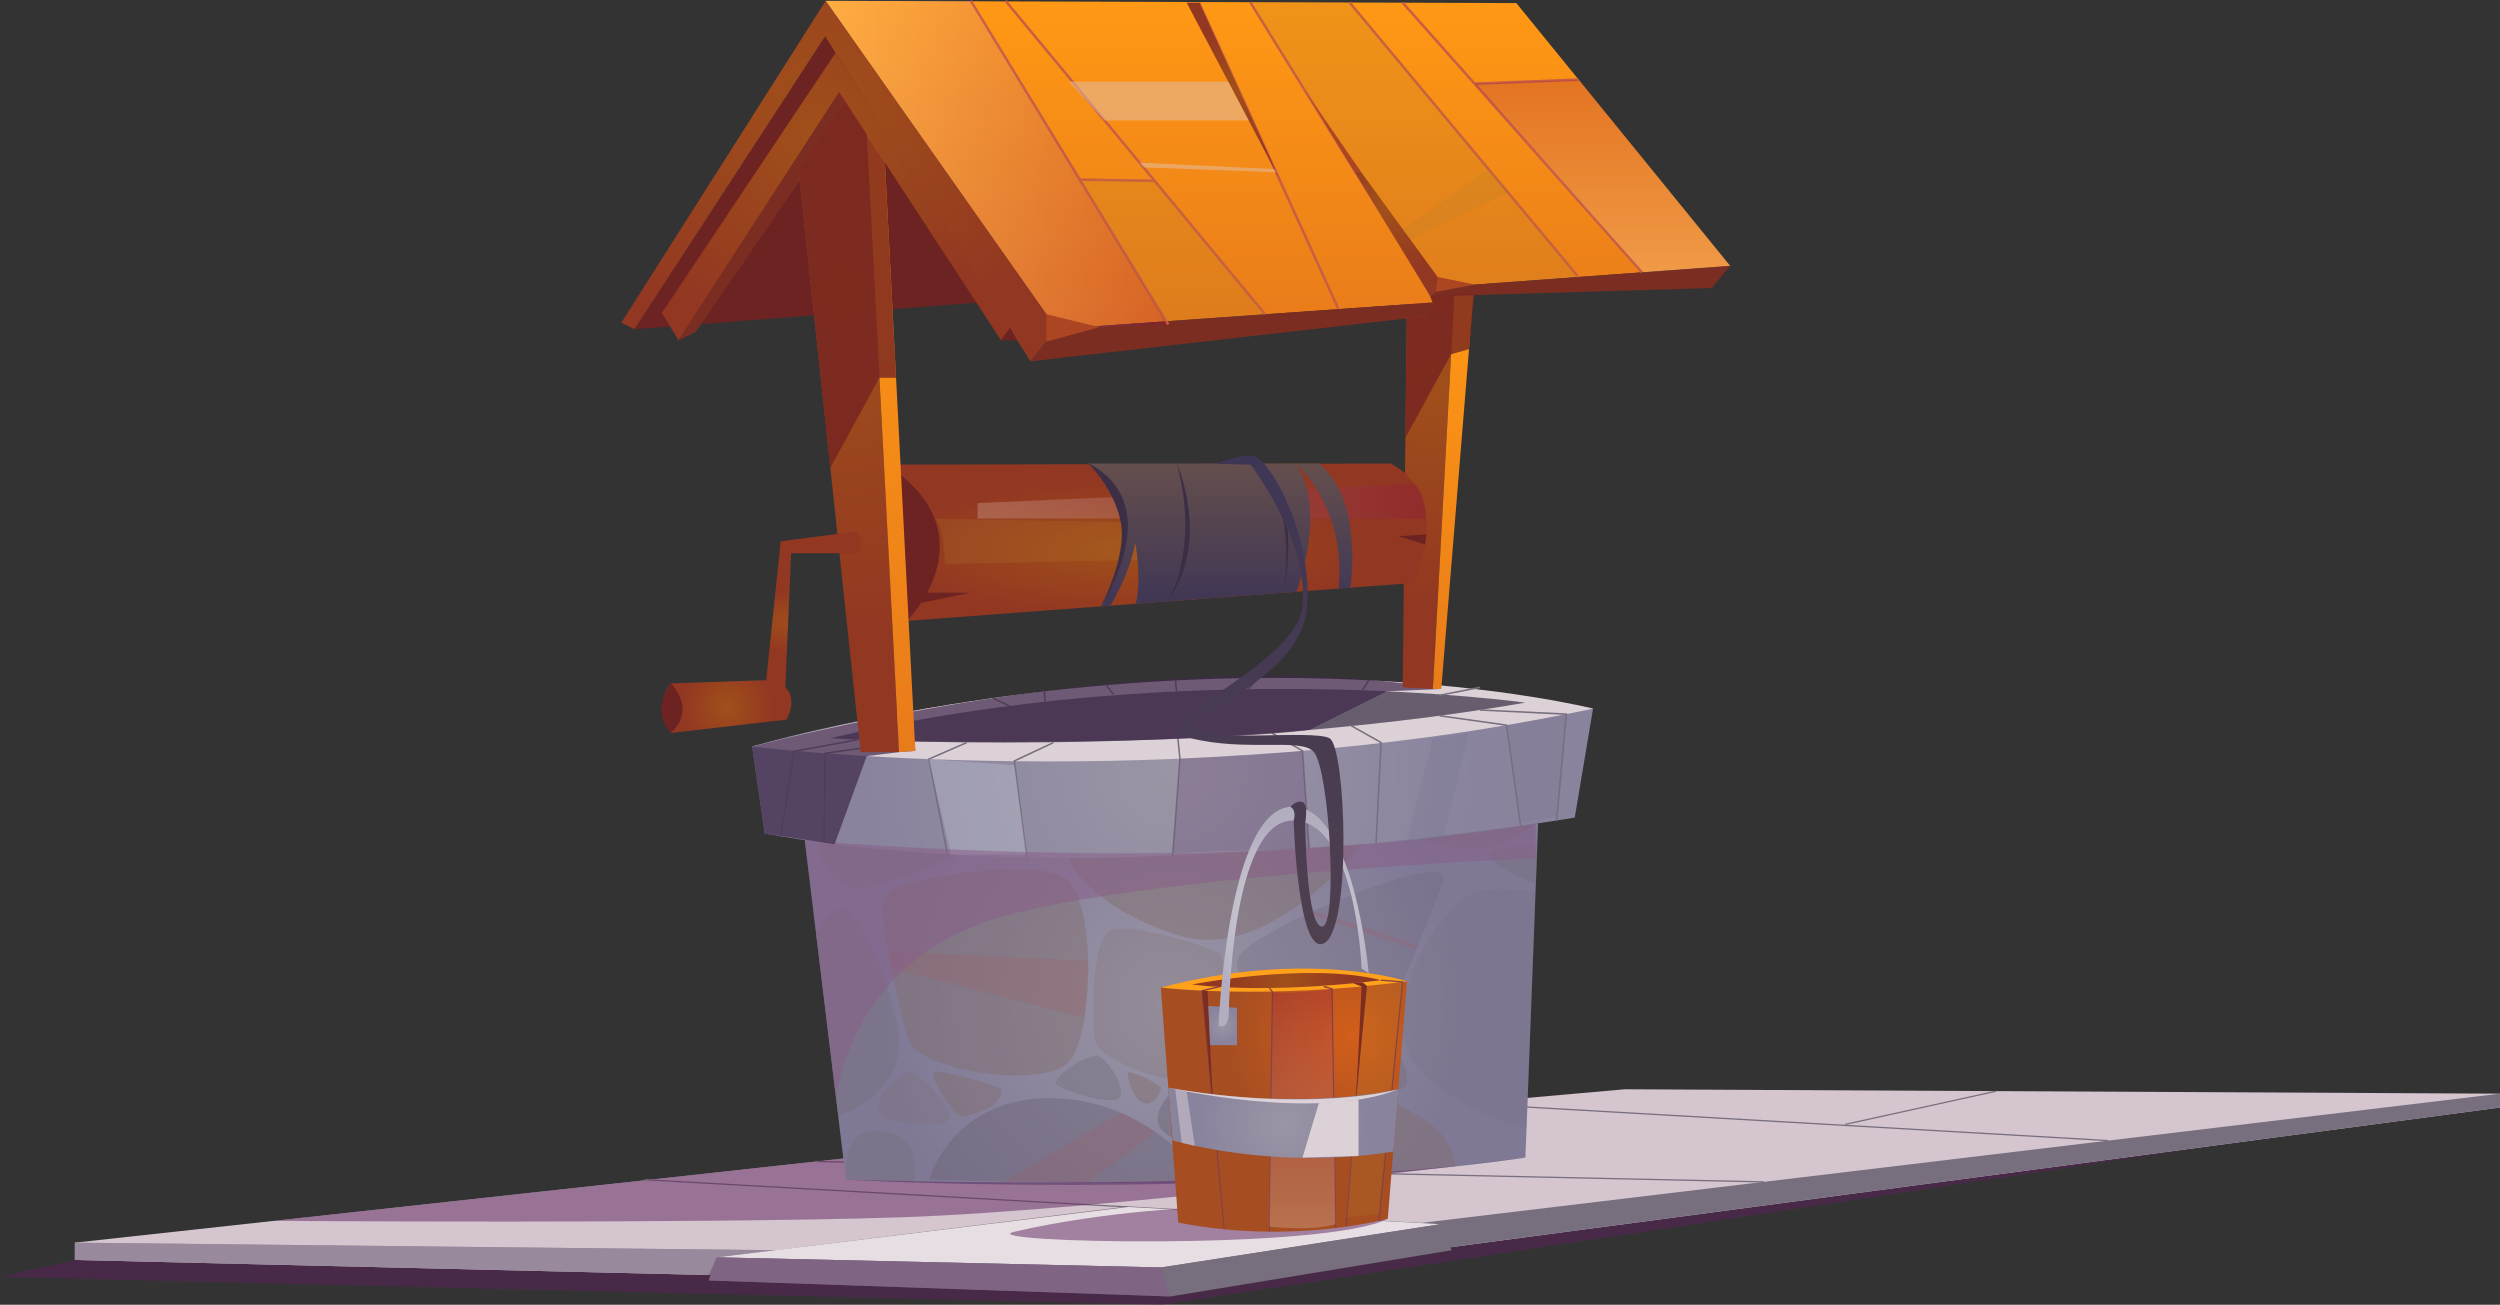 <svg width="483.79" height="252.49" viewBox="0 0 483.79 252.49" xmlns="http://www.w3.org/2000/svg" xmlns:xlink="http://www.w3.org/1999/xlink" xml:space="preserve" overflow="hidden"><rect x="0" y="0" width="483.79" height="252.49" fill="#333333" stroke="none"/><defs></defs><g><radialGradient cx="276.063" cy="72.73" r="48.23" gradientUnits="userSpaceOnUse" id="SVGID_3_"><stop offset="0.022" stop-color="#A14F1A"/><stop offset="0.954" stop-color="#923722"/></radialGradient><linearGradient x1="281.266" y1="133.321" x2="281.266" y2="55.742" gradientUnits="userSpaceOnUse" id="SVGID_4_"><stop offset="0.022" stop-color="#E97C1A"/><stop offset="0.994" stop-color="#FF9814"/></linearGradient><radialGradient cx="220.975" cy="19047.9" r="46.76" gradientUnits="userSpaceOnUse" id="SVGID_12_" gradientTransform="matrix(1.044 0 0 0.301 -12.041 -5627.2)"><stop offset="0.022" stop-color="#A14F1A"/><stop offset="0.954" stop-color="#923722"/></radialGradient><radialGradient cx="163.278" cy="56.309" r="71.233" gradientUnits="userSpaceOnUse" id="SVGID_13_"><stop offset="0.022" stop-color="#A14F1A"/><stop offset="0.954" stop-color="#923722"/></radialGradient><linearGradient x1="172.425" y1="145.543" x2="172.425" y2="26.053" gradientUnits="userSpaceOnUse" id="SVGID_14_"><stop offset="0.022" stop-color="#E97C1A"/><stop offset="0.994" stop-color="#FF9814"/></linearGradient><linearGradient x1="189.18" y1="97.007" x2="275.978" y2="97.007" gradientUnits="userSpaceOnUse" id="SVGID_15_"><stop offset="0" stop-color="#FFFFFF"/><stop offset="1" stop-color="#890050"/></linearGradient><radialGradient cx="156.306" cy="19095" r="20.714" gradientUnits="userSpaceOnUse" id="SVGID_16_" gradientTransform="matrix(1 0 0 0.301 0 -5627.2)"><stop offset="0.022" stop-color="#A14F1A"/><stop offset="0.954" stop-color="#923722"/></radialGradient><radialGradient cx="140.709" cy="136.74" r="9.513" gradientUnits="userSpaceOnUse" id="SVGID_17_"><stop offset="0.022" stop-color="#A14F1A"/><stop offset="0.954" stop-color="#923722"/></radialGradient><linearGradient x1="236.148" y1="117.34" x2="236.148" y2="89.702" gradientUnits="userSpaceOnUse" id="SVGID_18_"><stop offset="0" stop-color="#3F3655"/><stop offset="1" stop-color="#654F4D"/></linearGradient><linearGradient x1="244.088" y1="182.709" x2="244.088" y2="88.186" gradientUnits="userSpaceOnUse" id="SVGID_25_"><stop offset="0" stop-color="#4F404F"/><stop offset="1" stop-color="#3F3655"/></linearGradient><path d="M14.49 243.82 0 247.1 224.67 252.49 428.11 221.73Z" fill="#5E225F" fill-rule="evenodd" clip-rule="evenodd" opacity="0.5"/><path d="M163.21 224.19 14.49 240.47 14.49 243.82 224.67 248.82 483.79 214.32 483.79 211.64 314.4 210.79Z" fill="#D4C5CE" fill-rule="evenodd" clip-rule="evenodd"/><path d="M483.79 211.64 224.23 242.74 14.49 240.47 14.49 243.82 224.67 248.82 483.79 214.32Z" fill="#776E7E" fill-rule="evenodd" clip-rule="evenodd"/><g><g><path d="M277.28 237.03 124.76 228.42 124.78 228.17 277.3 236.78Z" fill="#776E7E"/></g><g><path d="M341.29 228.84 157.97 224.89 157.98 224.64 341.3 228.59Z" fill="#776E7E"/></g><g><path d="M151.09 242.07 151.06 241.82 218.26 233.45 218.29 233.69Z" fill="#776E7E"/></g><g><path d="M407.99 220.85 277.28 213.31 277.3 213.06 408.01 220.6Z" fill="#776E7E"/></g><g><path d="M357.12 217.7 357.07 217.46 386.31 211.03 386.36 211.27Z" fill="#776E7E"/></g></g><g><radialGradient cx="226.704" cy="194.313" r="55.944" gradientUnits="userSpaceOnUse" id="SVGID_1_"><stop offset="0" stop-color="#9A95A5"/><stop offset="1" stop-color="#7F7996"/></radialGradient><radialGradient cx="226.922" cy="148.85" r="58.808" gradientUnits="userSpaceOnUse" id="SVGID_2_"><stop offset="0" stop-color="#9A95A5"/><stop offset="1" stop-color="#89839E"/></radialGradient><path d="M155.74 162.58 163.7 228.29C163.7 228.29 237.13 232.42 295.19 224.01L297.65 159.32 155.74 162.58Z" fill="url(#SVGID_1_)" fill-rule="evenodd" clip-rule="evenodd"/><path d="M147.99 161.3 145.55 144.47C145.55 144.47 221.35 121.4 308.28 137.12L304.74 158.21C304.75 158.22 215.5 173.58 147.99 161.3Z" fill="url(#SVGID_2_)" fill-rule="evenodd" clip-rule="evenodd"/><path d="M145.56 144.48C145.56 144.48 226.93 154.48 308.29 137.13 308.29 137.13 239.88 119.72 145.56 144.48Z" fill="#DDD1D8" fill-rule="evenodd" clip-rule="evenodd"/><path d="M160.67 142.86C160.67 142.86 229.64 147.25 295.2 135.98 295.2 135.98 229.05 126.68 160.67 142.86Z" fill="#675D6F" fill-rule="evenodd" clip-rule="evenodd"/><g><g><path d="M227.07 165.74 226.77 165.72 228.18 146.8 227.79 142.87 228.09 142.84 228.48 146.8Z" fill="#776E7E"/></g><g><path d="M253.2 164.25 251.92 145.4 246.04 141.97 246.19 141.71 252.21 145.22 252.22 145.3 253.5 164.23Z" fill="#776E7E"/></g><g><path d="M266.44 163.11 266.14 163.1 267.1 143.78 261.21 140.46 261.36 140.2 267.41 143.61 267.4 143.71Z" fill="#776E7E"/></g><g><path d="M294.11 159.83 291.41 140.46 278.56 138.66 278.6 138.36 291.68 140.2 294.41 159.79Z" fill="#776E7E"/></g><g><path d="M301.38 158.8 301.08 158.77 302.95 138.34 286.41 137.55 286.43 137.25 303.28 138.05 303.26 138.21Z" fill="#776E7E"/></g><g><path d="M198.55 165.98 196.13 147.16 196.23 147.11 203.81 143.56 203.94 143.83 196.46 147.34 198.84 165.94Z" fill="#776E7E"/></g><g><path d="M183.26 165.76 179.57 146.81 187.01 143.56 187.13 143.84 179.91 146.99 183.56 165.7Z" fill="#776E7E"/></g><g><path d="M159.63 163.11 159.33 163.11 159.5 145.64 159.63 145.63 175.94 143.32 175.98 143.61 159.8 145.91Z" fill="#776E7E"/></g><g><path d="M151.22 161.69 150.93 161.64 153.6 145.27 153.7 145.25 165.96 142.98 166.01 143.27 153.86 145.52Z" fill="#776E7E"/></g><g><rect x="227.48" y="131.67" width="0.3" height="2.14" fill="#776E7E" transform="matrix(0.995 -0.097 0.097 0.995 -11.792 22.684)"/></g><g><rect x="240.88" y="132.1" width="2.95" height="0.3" fill="#776E7E" transform="matrix(0.691 -0.723 0.723 0.691 -20.662 216.207)"/></g><g><path d="M263.62 133.88 263.37 133.72 264.75 131.56 265 131.72Z" fill="#776E7E"/></g><g><rect x="214.59" y="132.34" width="0.3" height="2.47" fill="#776E7E" transform="matrix(0.79 -0.613 0.613 0.79 -36.818 159.522)"/></g><g><path d="M202.1 135.79 201.94 133.81 202.24 133.79 202.4 135.77Z" fill="#776E7E"/></g><g><path d="M195.25 136.74 192.06 135.22 192.19 134.95 195.38 136.48Z" fill="#776E7E"/></g><g><path d="M278.61 134.7 278.55 134.4 286.39 132.86 286.45 133.16Z" fill="#776E7E"/></g></g><g opacity="0.45"><path d="M157.97 180.97C157.97 180.97 160.39 175.76 163.04 175.66 165.69 175.57 172.23 189.07 173.84 200.27 175.45 211.47 162.22 215.99 162.22 215.99L157.97 180.97Z" fill="#776E7E" fill-rule="evenodd" clip-rule="evenodd"/><path d="M170.41 215.99C167.97 212.47 174.48 207.67 175.96 207.44 177.44 207.21 183.41 213.12 183.79 215.99 184.17 218.87 171.25 217.2 170.41 215.99Z" fill="#806C6D" fill-rule="evenodd" clip-rule="evenodd" opacity="0.53"/><path d="M175.96 201.59C175.21 200.13 169.48 177.17 171.09 173.58 172.7 169.99 198.47 166.2 205.48 169.51 212.49 172.83 211.83 201.53 206.33 205.98 200.84 210.43 178.95 207.4 175.96 201.59Z" fill="#806C6D" fill-rule="evenodd" clip-rule="evenodd"/><path d="M179.74 228.29C179.74 228.29 184.36 212.03 203.87 212.51 223.39 212.99 233.59 228.91 233.59 228.91 233.59 228.91 206.24 229.15 179.74 228.29Z" fill="#6C6273" fill-rule="evenodd" clip-rule="evenodd"/><path d="M204.31 209.39C205.13 207.27 210.51 204.09 212.4 204.38 214.29 204.66 218.18 211 216.57 212.52 214.96 214.03 203.82 210.65 204.31 209.39Z" fill="#776E7E" fill-rule="evenodd" clip-rule="evenodd"/><path d="M206.67 166.06C206.67 166.06 210.13 175.29 227.94 180.97 245.75 186.65 263.5 163.37 263.5 163.37 263.5 163.37 219.69 166.3 206.67 166.06Z" fill="#806C6D" fill-rule="evenodd" clip-rule="evenodd"/><path d="M157.97 163.11C157.97 163.11 159.41 169.29 163.58 171.44 167.75 173.59 185.19 165.46 185.19 165.46 185.19 165.46 159.63 163.62 157.97 163.11Z" fill="#776E7E" fill-rule="evenodd" clip-rule="evenodd"/><path d="M297.16 172.62C297.16 172.62 289.41 171.34 285.36 172.62 281.31 173.9 270.48 186.66 271.47 199.54 272.47 212.42 295.41 218.49 295.41 218.49L297.16 172.62Z" fill="#776E7E" fill-rule="evenodd" clip-rule="evenodd" opacity="0.53"/><path d="M297.49 163.82C297.49 163.82 290.37 163.35 288.57 165.22 286.77 167.09 297.22 171.12 297.22 171.12L297.49 163.82Z" fill="#776E7E" fill-rule="evenodd" clip-rule="evenodd"/><path d="M274.42 162.27C274.42 162.27 280.67 164.35 285.92 164.23 291.16 164.11 297.16 159.39 297.16 159.39 297.16 159.39 278.78 161.81 274.42 162.27Z" fill="#776E7E" fill-rule="evenodd" clip-rule="evenodd"/><path d="M279.41 169.79C279.74 164.74 243.8 179.16 239.88 184.93 235.96 190.7 255.67 206.99 259.64 205.98 263.62 204.97 268.79 197.93 269.3 195.83 269.81 193.73 279.28 171.75 279.41 169.79Z" fill="#6C6273" fill-rule="evenodd" clip-rule="evenodd" opacity="0.53"/><path d="M239.37 228.71C239.37 228.71 243.67 207.54 248.47 205.38 253.26 203.22 270.7 213.33 276.13 217.05 281.56 220.76 281.69 225.72 281.69 225.72 281.69 225.72 249.47 228.49 239.37 228.71Z" fill="#806C6D" fill-rule="evenodd" clip-rule="evenodd"/><path d="M263.51 207.45C263.11 205.93 267.68 202.53 269.29 202.67 270.9 202.81 272.98 208.5 272.18 210.2 271.37 211.9 264.08 209.62 263.51 207.45Z" fill="#776E7E" fill-rule="evenodd" clip-rule="evenodd"/><path d="M248.46 201.43C249.18 202.65 246.44 206.27 245.37 206.72 244.3 207.17 236.78 205.66 235.77 203.51 234.76 201.36 236.46 194.51 237.54 194.3 238.61 194.11 247.64 200.05 248.46 201.43Z" fill="#776E7E" fill-rule="evenodd" clip-rule="evenodd"/><path d="M236.27 184.76C235.93 183.67 218.96 178.44 214.99 179.96 211.01 181.48 211.21 199.16 212.08 201.88 212.95 204.59 223.07 209 226.7 208.63 230.34 208.26 239.31 194.49 236.27 184.76Z" fill="#806C6D" fill-rule="evenodd" clip-rule="evenodd" opacity="0.53"/><path d="M225.6 219.37C231.22 223.54 237.89 225.05 239.37 223.73 240.85 222.41 243.6 210.01 243.35 208.63 243.1 207.25 235.14 206.28 233.06 206.73 230.97 207.18 219.98 215.2 225.6 219.37Z" fill="#6C6273" fill-rule="evenodd" clip-rule="evenodd"/><path d="M218.56 207.45C217.6 207.42 219.23 212.81 221.36 213.47 223.49 214.13 224.72 210.91 224.67 210.46 224.62 210.01 219.74 207.49 218.56 207.45Z" fill="#806C6D" fill-rule="evenodd" clip-rule="evenodd"/><path d="M193.72 210.79C193.6 210.15 182.27 207.05 180.85 207.44 179.43 207.83 184.59 215.78 185.78 216 186.96 216.22 191.61 214.69 192.51 213.56 193.41 212.42 193.99 212.24 193.72 210.79Z" fill="#806C6D" fill-rule="evenodd" clip-rule="evenodd"/><path d="M176.83 228.83C176.83 228.83 179.22 220.24 170.81 218.87 162.4 217.5 163.71 228.29 163.71 228.29L176.83 228.83Z" fill="#776E7E" fill-rule="evenodd" clip-rule="evenodd"/></g><path d="M228.33 146.81C228.33 146.81 245.41 145.91 252.06 145.3L253.34 164.23 226.96 165.04 228.33 146.81Z" fill="#51255B" fill-rule="evenodd" clip-rule="evenodd" opacity="0.2"/><path d="M291.55 140.33 303.11 138.2 301.31 157.91 294.26 159.32Z" fill="#777290" fill-rule="evenodd" clip-rule="evenodd" opacity="0.2"/><path d="M172.44 187.38 209.87 196.94 210.58 185.93 171.96 184.08Z" fill="#A6565B" fill-rule="evenodd" clip-rule="evenodd" opacity="0.2"/><path d="M252.96 176.84 274.1 183.75 274.42 182.95 254.26 176.24Z" fill="#A6565B" fill-rule="evenodd" clip-rule="evenodd" opacity="0.2"/><path d="M216.95 215.36 194.27 228.71 210.58 228.83 223.68 219.11C223.68 219.11 218.79 216.28 216.95 215.36Z" fill="#A6565B" fill-rule="evenodd" clip-rule="evenodd" opacity="0.2"/><path d="M196.29 148.09 179.74 146.9 184.04 165.37 198.62 165.37Z" fill="#EBF5FF" fill-rule="evenodd" clip-rule="evenodd" opacity="0.2"/><path d="M297.16 166.06C297.16 166.06 219.99 169.23 192.13 177.94 164.27 186.66 161.79 212.5 161.79 212.5L155.74 162.58C155.74 162.58 234.88 170.04 297.15 159.4L297.15 166.06Z" fill="#885C89" fill-rule="evenodd" clip-rule="evenodd" opacity="0.5"/><path d="M277.29 142.86 272.36 162.49 279.41 161.68 284.28 141.84Z" fill="#777290" fill-rule="evenodd" clip-rule="evenodd" opacity="0.2"/></g><path d="M138.69 243.31 218.28 233.57 278.72 236.9 224.67 245.27Z" fill="#E7DEE3" fill-rule="evenodd" clip-rule="evenodd"/><path d="M138.69 243.31 137.15 247.79 226.45 250.89 280.89 241.95 278.72 236.9 224.67 245.27Z" fill="#776E7E" fill-rule="evenodd" clip-rule="evenodd"/><path d="M224.67 245.27 226.45 250.89 137.15 247.79 138.69 243.31Z" fill="#885C89" fill-rule="evenodd" clip-rule="evenodd" opacity="0.5"/><path d="M14.49 243.82 14.49 240.47 149.82 241.95 138.69 243.31 137.15 246.74Z" fill="#BCA4BD" fill-rule="evenodd" clip-rule="evenodd" opacity="0.5"/><path d="M278.91 133.32 268.36 133.78 253.36 141.26C253.36 141.26 232.25 144.14 177.04 143.47L177.13 145.31 173.98 145.55 167.72 146.32 161.51 163.38 147.99 161.31 145.55 144.48C145.56 144.48 222.43 123.62 278.91 133.32Z" fill="#40294A" fill-rule="evenodd" clip-rule="evenodd" opacity="0.7"/><path d="M295.2 224.01C295.2 224.01 214 234.29 173.98 235.58 133.96 236.87 53.03 236.25 53.03 236.25L163.22 224.19 163.72 228.29C163.71 228.29 246.9 231.02 295.2 224.01Z" fill="#5E225F" fill-rule="evenodd" clip-rule="evenodd" opacity="0.5"/><path d="M271.44 133.01 272.37 47.77 281.69 52.46 277.29 133.32Z" fill="url(#SVGID_3_)" fill-rule="evenodd" clip-rule="evenodd"/><path d="M281.44 57.07 285.24 55.74 278.91 133.32 277.29 133.32Z" fill="url(#SVGID_4_)" fill-rule="evenodd" clip-rule="evenodd"/><g><linearGradient x1="247.294" y1="63.658" x2="247.294" y2="0.16" gradientUnits="userSpaceOnUse" id="SVGID_5_"><stop offset="0.022" stop-color="#E97C1A"/><stop offset="0.994" stop-color="#FF9814"/></linearGradient><radialGradient cx="158.244" cy="20.512" r="53.639" gradientUnits="userSpaceOnUse" id="SVGID_6_"><stop offset="0.022" stop-color="#A14F1A"/><stop offset="0.954" stop-color="#923722"/></radialGradient><radialGradient cx="158.49" cy="26.452" r="42.842" gradientUnits="userSpaceOnUse" id="SVGID_7_"><stop offset="0.022" stop-color="#A14F1A"/><stop offset="0.954" stop-color="#923722"/></radialGradient><linearGradient x1="159.778" y1="31.909" x2="225.979" y2="31.909" gradientUnits="userSpaceOnUse" id="SVGID_8_"><stop offset="0" stop-color="#FFFFFF"/><stop offset="1" stop-color="#890050"/></linearGradient><linearGradient x1="310.082" y1="52.697" x2="310.082" y2="15.408" gradientUnits="userSpaceOnUse" id="SVGID_9_"><stop offset="0" stop-color="#FFFFFF"/><stop offset="1" stop-color="#890050"/></linearGradient><radialGradient cx="267.755" cy="40.326" r="14.59" gradientUnits="userSpaceOnUse" id="SVGID_10_"><stop offset="0.022" stop-color="#A14F1A"/><stop offset="0.954" stop-color="#923722"/></radialGradient><radialGradient cx="238.666" cy="17.663" r="13.697" gradientUnits="userSpaceOnUse" id="SVGID_11_"><stop offset="0.022" stop-color="#A14F1A"/><stop offset="0.954" stop-color="#923722"/></radialGradient><path d="M122.78 63.7 280.66 51.45 294.26 2.99 159.68 7.02Z" fill="#6D2322" fill-rule="evenodd" clip-rule="evenodd"/><path d="M159.78 0.16 204.49 63.66 277.24 58.53 276.17 55.74 334.81 51.45 293.44 0.6Z" fill="url(#SVGID_5_)" fill-rule="evenodd" clip-rule="evenodd"/><path d="M204.49 63.66 199.41 69.92 159.68 7.02 122.78 63.7 120.24 62.44 159.78 0.16Z" fill="url(#SVGID_6_)" fill-rule="evenodd" clip-rule="evenodd"/><path d="M199.41 69.92 276.17 61.17 277.24 58.53 204.49 63.66Z" fill="#7C2D22" fill-rule="evenodd" clip-rule="evenodd"/><path d="M334.81 51.45 331.25 55.74 276.79 57.35 276.17 55.74Z" fill="#7C2D22" fill-rule="evenodd" clip-rule="evenodd"/><path d="M128.08 60.55 131.31 65.86 162.37 17.86 193.72 65.86 195.49 63.46 161.7 10.22Z" fill="url(#SVGID_7_)" fill-rule="evenodd" clip-rule="evenodd"/><path d="M131.31 65.86 134.65 64.22 164.38 20.94 162.37 17.86Z" fill="#7C2D22" fill-rule="evenodd" clip-rule="evenodd"/><path d="M193.72 65.86 196.84 65.86 195.49 63.46Z" fill="#6D2322" fill-rule="evenodd" clip-rule="evenodd"/><g><g><rect x="206.62" y="-5.21" width="0.5" height="73.34" fill="#CA5E40" transform="matrix(0.854 -0.521 0.521 0.854 13.903 112.385)"/></g><g><path d="M244.61 60.97 194.4 0.32 194.78 0 245 60.65Z" fill="#CA5E40"/></g><g><rect x="215.94" y="27.64" width="0.5" height="14.56" fill="#CA5E40" transform="matrix(0.016 -1 1 0.016 177.742 250.512)"/></g><g><path d="M275.96 55.87 241.74 0.56 242.16 0.3 276.38 55.61Z" fill="#CA5E40"/></g><g><rect x="283.14" y="-7.5" width="0.5" height="69.09" fill="#CA5E40" transform="matrix(0.768 -0.64 0.64 0.768 48.288 187.568)"/></g><g><path d="M317.55 52.86 271.25 0.69 271.63 0.36 317.93 52.53Z" fill="#CA5E40"/></g><g><rect x="285.35" y="15.56" width="20.15" height="0.5" fill="#CA5E40" transform="matrix(0.999 -0.039 0.039 0.999 -0.392 11.525)"/></g><g><rect x="245.33" y="-2.4" width="0.5" height="65.12" fill="#CA5E40" transform="matrix(0.91 -0.414 0.414 0.91 9.539 104.358)"/></g></g><path d="M159.78 0.16 204.49 63.66 225.98 62.76 187.77 0.16Z" fill="url(#SVGID_8_)" fill-rule="evenodd" clip-rule="evenodd" opacity="0.2"/><path d="M285.35 16.2 318.05 52.7 334.81 51.45 305.49 15.41Z" fill="url(#SVGID_9_)" fill-rule="evenodd" clip-rule="evenodd" opacity="0.2"/><path d="M244.81 60.81 223.47 35.04 208.91 34.8 225.62 62.17Z" fill="#B5812A" fill-rule="evenodd" clip-rule="evenodd" opacity="0.2"/><path d="M305.49 53.59 261.28 0.49 241.95 0.43 276.17 55.74Z" fill="#B5812A" fill-rule="evenodd" clip-rule="evenodd" opacity="0.2"/><path d="M279.41 55.25 256.1 23.3 276.79 57.35Z" fill="url(#SVGID_10_)" fill-rule="evenodd" clip-rule="evenodd"/><path d="M229.64 0.52 247.69 34.8 232.11 0.52Z" fill="url(#SVGID_11_)" fill-rule="evenodd" clip-rule="evenodd"/><path d="M288.12 32.72 271.44 44.32 272.88 46.3 291.94 37.31Z" fill="#B5812A" opacity="0.2"/><path d="M206.87 15.81 237.69 15.81 241.63 23.3 213.75 23.3Z" fill="#E2C2AE" opacity="0.5"/><path d="M220.5 31.46 246.6 32.72 247.03 33.34 221.36 32.4Z" fill="#E2C2AE" opacity="0.5"/></g><path d="M171.58 89.92C171.58 89.92 186.14 105.94 175.49 120.15L273.62 112.81C273.62 112.81 281.38 96.13 269.14 89.7L171.58 89.92Z" fill="url(#SVGID_12_)" fill-rule="evenodd" clip-rule="evenodd"/><path d="M171.58 89.92C171.58 89.92 157.3 105.9 175.49 120.15 175.49 120.15 192.16 103.53 171.58 89.92Z" fill="#6D2322" fill-rule="evenodd" clip-rule="evenodd"/><path d="M166.55 145.54 173.98 145.54 167.72 26.05 163.47 19.55 154.48 32.4Z" fill="url(#SVGID_13_)" fill-rule="evenodd" clip-rule="evenodd"/><path d="M167.72 26.05 171.25 31.46 177.13 145.3 173.98 145.54Z" fill="url(#SVGID_14_)" fill-rule="evenodd" clip-rule="evenodd"/><path d="M178.4 114.7 187.77 114.7 177.44 116.83Z" fill="#6D2322" fill-rule="evenodd" clip-rule="evenodd"/><path d="M180.86 100.35 229.64 101.3C229.64 101.3 231.54 103.38 231.16 108.12L182.84 109.15C182.84 109.15 182.85 101.96 180.86 100.35Z" fill="#B5812A" fill-rule="evenodd" clip-rule="evenodd" opacity="0.2"/><path d="M273.72 93.66 189.18 97.35 189.18 100.35 275.98 100.35C275.98 100.35 276.04 95.58 273.72 93.66Z" fill="url(#SVGID_15_)" fill-rule="evenodd" clip-rule="evenodd" opacity="0.2"/><path d="M275.77 105.35 270.57 103.76 276.04 103.41Z" fill="#6D2322" fill-rule="evenodd" clip-rule="evenodd"/><path d="M165.51 102.88 151.07 104.75 147.84 135.78C147.84 135.78 148.29 137.47 151.83 136.48L153.09 107.06 166.25 107.06C166.25 107.07 167.41 104.26 165.51 102.88Z" fill="url(#SVGID_16_)" fill-rule="evenodd" clip-rule="evenodd"/><path d="M147.84 131.64 129.83 132.25C129.83 132.25 126.28 135.86 129.83 141.84L152.22 139.26C152.23 139.26 156.16 132.28 147.84 131.64Z" fill="url(#SVGID_17_)" fill-rule="evenodd" clip-rule="evenodd"/><path d="M129.84 132.25C129.84 132.25 134.88 137.06 129.84 141.84 129.84 141.84 125.67 137.99 129.84 132.25Z" fill="#6D2322" fill-rule="evenodd" clip-rule="evenodd"/><path d="M210.6 89.7C210.6 89.7 214.23 91.6 217.14 98.8 220.05 106 213.05 117.34 213.05 117.34L214.87 117.2C214.87 117.2 218.66 111.07 219.7 105.03 219.7 105.03 220.96 111.68 219.81 116.83L250.87 114.51C250.87 114.51 256.93 99.03 250.87 89.92 250.87 89.92 260.45 97.73 259.07 113.9L261.29 113.73C261.29 113.73 264.05 96.99 255.28 89.7L210.6 89.7Z" fill="url(#SVGID_18_)" fill-rule="evenodd" clip-rule="evenodd"/><path d="M227.73 89.7C227.73 89.7 234.44 104.57 225.98 116.37 225.98 116.37 232.26 106.43 227.73 89.7Z" fill="#3C2E44" fill-rule="evenodd" clip-rule="evenodd"/><path d="M243.38 89.76C243.38 89.76 252.1 94.78 248.39 114.7 248.39 114.7 251.3 98.05 243.38 89.76Z" fill="#3C2E44" fill-rule="evenodd" clip-rule="evenodd"/><path d="M213.05 117.34C213.05 117.34 218.16 107.65 216.89 101.05 215.62 94.45 210.6 89.7 210.6 89.7 210.6 89.7 217.67 92.52 218.21 100.63 218.75 108.74 213.05 117.34 213.05 117.34Z" fill="#3C2E44" fill-rule="evenodd" clip-rule="evenodd"/><path d="M233.83 233.57C233.83 233.57 214.52 234.14 196.29 238.36 187.19 240.47 256.82 242.06 268.55 235.83L233.83 233.57Z" fill="#5E225F" fill-rule="evenodd" clip-rule="evenodd" opacity="0.5"/><g><radialGradient cx="261.821" cy="200.335" r="24.444" gradientUnits="userSpaceOnUse" id="SVGID_19_"><stop offset="0.022" stop-color="#D15E1A"/><stop offset="1" stop-color="#A64E22"/></radialGradient><radialGradient cx="248.953" cy="189.75" r="12.981" gradientUnits="userSpaceOnUse" id="SVGID_20_"><stop offset="0.022" stop-color="#A14F1A"/><stop offset="0.954" stop-color="#923722"/></radialGradient><linearGradient x1="252.049" y1="237.688" x2="252.049" y2="191.367" gradientUnits="userSpaceOnUse" id="SVGID_21_"><stop offset="0" stop-color="#FFFFFF"/><stop offset="1" stop-color="#890050"/></linearGradient><radialGradient cx="248.334" cy="217.289" r="16.455" gradientUnits="userSpaceOnUse" id="SVGID_22_"><stop offset="0" stop-color="#9A95A5"/><stop offset="1" stop-color="#89839E"/></radialGradient><radialGradient cx="236.599" cy="198.472" r="3.319" gradientUnits="userSpaceOnUse" id="SVGID_23_"><stop offset="0" stop-color="#9A95A5"/><stop offset="1" stop-color="#89839E"/></radialGradient><radialGradient cx="250.344" cy="177.371" r="18.201" gradientUnits="userSpaceOnUse" id="SVGID_24_"><stop offset="0" stop-color="#E0DEE3"/><stop offset="1" stop-color="#B2AEC0"/></radialGradient><path d="M228.01 236.59 224.64 191.11C224.64 191.11 247.28 185.62 272.29 189.9L268.56 235.83C268.56 235.83 250.18 240.97 228.01 236.59Z" fill="url(#SVGID_19_)" fill-rule="evenodd" clip-rule="evenodd"/><path d="M224.64 191.11C224.64 191.11 244.76 193.57 272.29 189.9 272.29 189.9 253.03 183.62 224.64 191.11Z" fill="#FFA11A" fill-rule="evenodd" clip-rule="evenodd"/><path d="M230.65 190.51C230.65 190.51 253.26 186.13 267.25 189.68 267.25 189.68 246.76 192.47 230.65 190.51Z" fill="url(#SVGID_20_)" fill-rule="evenodd" clip-rule="evenodd"/><g><path d="M236.77 237.77 232.49 191.61 236.15 190.77 236.21 191.02 232.76 191.8 237.01 237.75Z" fill="#864040"/></g><g><path d="M245.78 238.36 245.53 238.35 246.1 191.96 245.56 191.29 245.75 191.13 246.35 191.88 246.35 191.92Z" fill="#864040"/></g><g><path d="M258.32 237.65 257.65 191.46 256.12 191.02 256.19 190.77 257.89 191.27 257.9 191.37 258.57 237.65Z" fill="#864040"/></g><g><path d="M260.65 237.39 260.4 237.37 263.97 190.92 262.76 190.3 262.88 190.07 264.23 190.77 264.22 190.85Z" fill="#864040"/></g><g><path d="M266.97 236.26 266.72 236.23 271.27 190.13 267.24 189.8 267.26 189.55 271.54 189.9 271.53 190.03Z" fill="#864040"/></g><path d="M246.22 191.92 245.66 237.38C245.66 237.38 253.69 238.32 258.43 236.9L257.77 191.37C257.77 191.37 248.91 192.63 246.22 191.92Z" fill="url(#SVGID_21_)" fill-rule="evenodd" clip-rule="evenodd" opacity="0.2"/><path d="M264.1 190.84 271.4 190.02 266.85 234.91 260.67 235.58Z" fill="#B5812A" fill-rule="evenodd" clip-rule="evenodd" opacity="0.2"/><path d="M233.69 191.75 234.82 215.36 232.63 191.7Z" fill="#7C2D22" fill-rule="evenodd" clip-rule="evenodd"/><path d="M261.85 190.28 263.49 190.9 262.47 212.06 264.53 190.82 263.69 190.09Z" fill="#7C2D22" fill-rule="evenodd" clip-rule="evenodd"/><path d="M226.08 210.5C226.08 210.5 249.21 215.22 270.6 210.79L269.62 222.82C269.62 222.82 250.07 226.74 226.93 220.71L226.08 210.5Z" fill="url(#SVGID_22_)" fill-rule="evenodd" clip-rule="evenodd"/><path d="M226.08 210.5C226.08 210.5 254.58 217.12 270.6 210.79 270.59 210.79 254.34 215.4 226.08 210.5Z" fill="#DDD1D8" fill-rule="evenodd" clip-rule="evenodd"/><path d="M252.05 224.01 255.22 213.49 262.9 212.8 262.9 223.69Z" fill="#DDD1D8" fill-rule="evenodd" clip-rule="evenodd"/><path d="M231.2 221.73 229.64 211.23 227.43 210.79 228.69 221.16Z" fill="#DDD1D8" fill-rule="evenodd" clip-rule="evenodd" opacity="0.5"/><path d="M233.83 194.68 239.37 195.03 239.37 202.26 234.19 202.26Z" fill="url(#SVGID_23_)" fill-rule="evenodd" clip-rule="evenodd"/><path d="M235.81 198.47C235.81 198.47 237.46 156.9 249.73 156.13 262 155.36 264.87 188.33 264.87 188.33L263.49 187.43C263.49 187.43 262.51 159.04 250.34 158.78 238.16 158.51 237.79 196.3 237.79 196.3 237.79 196.3 237.66 199.3 235.81 198.47Z" fill="url(#SVGID_24_)" fill-rule="evenodd" clip-rule="evenodd"/></g><path d="M235.46 89.78C235.46 89.78 239.16 88.07 242.36 88.2 245.56 88.33 254.04 103.47 252.96 117.35 251.88 131.23 230.86 137.43 231.21 140.69 231.56 143.95 254.16 141.08 257.3 142.87 260.44 144.65 261.7 180.01 256.15 182.57 251.11 184.9 250.34 158.79 250.34 158.79 250.34 158.79 251 156.89 249.73 156.14 249.73 156.14 250.74 154.83 252 155.18 253.26 155.53 252.57 159.33 252.57 159.33 252.57 159.33 252.76 179.38 255.85 179.3 258.94 179.21 257.29 149.25 254.28 145.55 251.95 142.69 241.26 145.55 230.46 142.86 219.66 140.17 250.83 129.07 252.05 117.34 253.35 104.75 242.02 89.92 242.02 89.92L235.46 89.78Z" fill="url(#SVGID_25_)" fill-rule="evenodd" clip-rule="evenodd"/><path d="M173.4 73.11 170.18 73.11 160.67 90.55 154.48 32.4 163.47 19.55 171.25 31.46Z" fill="#752322" fill-rule="evenodd" clip-rule="evenodd" opacity="0.79"/><path d="M284.27 67.57 280.81 68.55 271.97 84.72 272.22 61.62 276.17 61.17 277.24 58.53 276.79 57.35 285.35 56.83Z" fill="#752322" fill-rule="evenodd" clip-rule="evenodd" opacity="0.79"/><path d="M202.49 60.81 212.72 63.31 202.49 66.13Z" fill="#AB4522" fill-rule="evenodd" clip-rule="evenodd"/><path d="M278.21 53.59 285.35 55.07 277.86 56.49Z" fill="#AB4522" fill-rule="evenodd" clip-rule="evenodd"/><path d="M262.32 33.34 263.43 33.34 252.61 17.66Z" fill="#AB4522" fill-rule="evenodd" clip-rule="evenodd"/></g></svg>